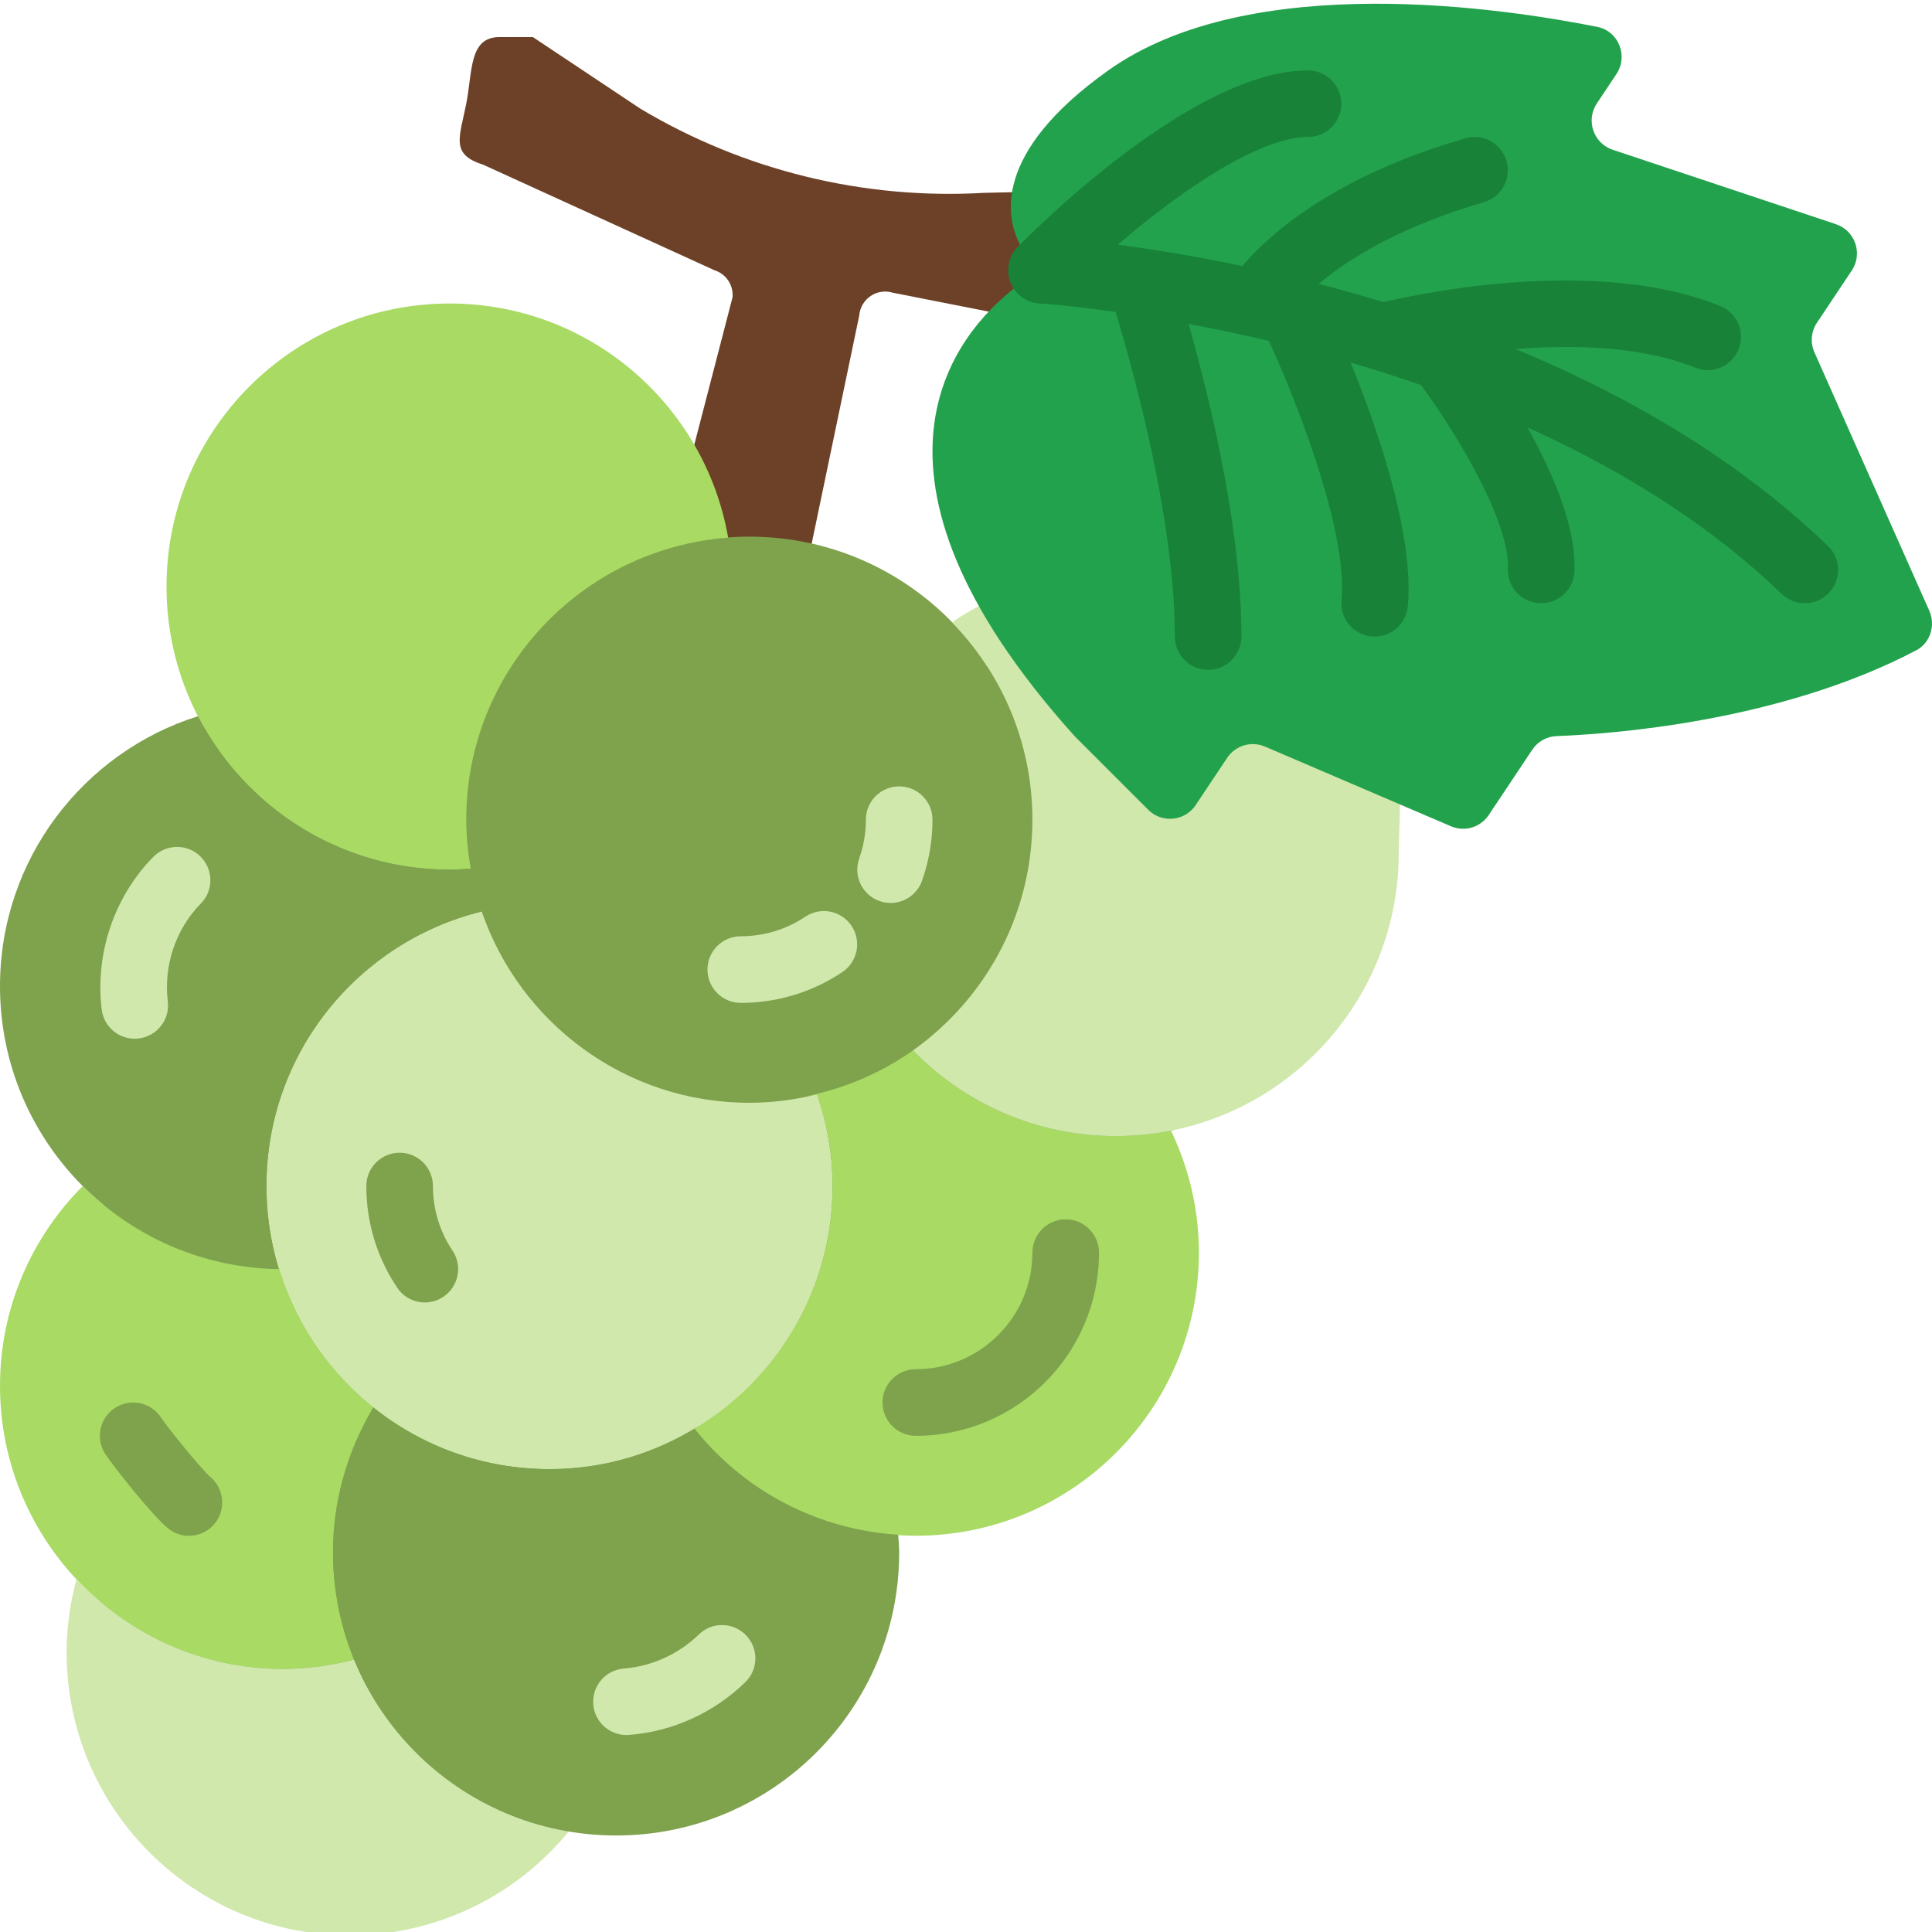 <svg height="511pt" viewBox="0 0 511.99 511" width="511pt" xmlns="http://www.w3.org/2000/svg"><path d="m128.047 43.152 61.27 27.961c3.078.961 5.082 3.934 4.816 7.156l-16.195 62.422c1.926 4.785 3.426 9.789 4.336 14.996 1.852-.145 3.715-.285 5.602-.285 8.375 0 16.406 1.43 23.926 3.965l15.906-76.27c.371-4.406 4.711-7.328 8.93-6.012l36.953 7.281c7.73-9.074 16.09-13.254 16.09-13.254s-10.449-7-7.238-20.973l-21.633.469c-31.922 1.863-63.676-5.914-91.121-22.309l-28.48-18.969s-7.078 0-8.824 0c-8.137 0-7.125 9.012-8.828 17.652-1.773 8.992-4.262 13.434 4.492 16.168zm0 0" fill="#6c4127"/><path d="m353.02 234.293c0-4.359-.453-8.602-1.203-12.742l-37.508-16.258h-18.656l-16.387-24.852c-10.531-11.824-24.07 2.242-29.516-7.609-2.273 1.281-4.551 2.551-6.652 4.07-12.656-13.133-30.309-21.312-49.875-21.312-1.754 0-3.477.133-5.207.266-5.707-33.09-34.188-58.266-68.547-58.266-38.469 0-69.656 31.531-69.656 70.426 0 11.633 2.832 22.574 7.773 32.238-28.27 8.977-48.762 35.656-48.762 67.18 0 19.441 7.812 37.023 20.414 49.75-.016-.02-.035-.027-.043-.043-12.578 12.734-20.371 30.297-20.371 49.711 0 18.598 7.184 35.461 18.836 48.055-1.547 5.824-2.445 11.914-2.445 18.234 0 38.895 31.188 70.426 69.66 70.426 21.762 0 41.188-10.105 53.957-25.91 3.777.645 7.645 1.059 11.605 1.059 38.469 0 69.66-31.531 69.66-70.426 0-1.492-.16-2.93-.258-4.395 1.449.086 2.879.254 4.352.254 38.473 0 69.66-31.531 69.66-70.426 0-10.891-2.516-21.156-6.875-30.359 31.949-6.41 56.043-34.887 56.043-69.07zm0 0" fill="#7fa24d"/><path d="m273.59 216.73c0 41.43-33.586 75.016-75.016 75.016-41.434 0-75.02-33.586-75.02-75.016 0-41.43 33.586-75.016 75.02-75.016 41.43 0 75.016 33.586 75.016 75.016zm0 0" fill="#7fa24d"/><path d="m123.555 216.73c0-39.535 30.609-71.855 69.414-74.734-6.152-35.238-36.82-62.059-73.824-62.059-41.426 0-75.016 33.59-75.016 75.016s33.59 75.016 75.016 75.016c1.887 0 3.75-.141 5.602-.281-.73-4.219-1.191-8.527-1.191-12.957zm0 0" fill="#a8da64"/><path d="m198.574 291.746c-32.91 0-60.801-21.223-70.914-50.699-32.742 8.066-57.055 37.535-57.055 72.766 0 41.426 33.586 75.016 75.016 75.016 41.426 0 75.016-33.59 75.016-75.016 0-8.527-1.492-16.68-4.105-24.316-5.762 1.422-11.754 2.25-17.957 2.25zm0 0" fill="#d0e8ac"/><path d="m310.312 299.117c-4.738.938-9.637 1.457-14.66 1.457-21.066 0-40.086-8.719-53.711-22.707-8.359 5.938-18.031 10.059-28.426 12.195.996-.203 2.027-.328 3.008-.566 2.621 7.637 4.113 15.789 4.113 24.316 0 27.367-14.703 51.238-36.59 64.336 13.742 17.246 34.887 28.332 58.652 28.332 41.426 0 75.016-33.59 75.016-75.02 0-11.594-2.707-22.539-7.402-32.344zm0 0" fill="#a8da64"/><path d="m70.605 313.812c0-35.23 24.312-64.711 57.055-72.766.043.133.113.246.16.379-1.324-3.785-2.375-7.707-3.082-11.746v.008c-1.852.141-3.715.281-5.602.281-29.047 0-54.18-16.539-66.652-40.676-30.41 9.566-52.484 37.984-52.484 71.566 0 41.055 32.988 74.355 73.895 74.965-2.125-6.965-3.289-14.352-3.289-22.012zm0 0" fill="#7fa24d"/><path d="m89.719 425.605c-.062-.301-.078-.609-.141-.91-.387-2.074-.73-4.168-.945-6.293-.246-2.473-.379-4.977-.379-7.512 0-13.387 3.645-25.867 9.805-36.73.309-.547.547-1.148.875-1.695-12.125-9.664-21.094-23.023-25.418-38.348.16.559.223 1.148.391 1.707-20.301-.301-38.633-8.66-51.965-22.012-13.547 13.555-21.941 32.266-21.941 52.953 0 41.426 33.59 75.016 75.016 75.016 6.523 0 12.816-.918 18.844-2.48-1.793-4.379-3.195-8.949-4.141-13.695zm0 0" fill="#a8da64"/><path d="m93.859 439.301c-6.027 1.562-12.32 2.48-18.844 2.48-21.621 0-41.047-9.195-54.734-23.828-1.66 6.203-2.629 12.691-2.629 19.414 0 41.426 33.59 75.016 75.016 75.016 23.441 0 44.355-10.758 58.105-27.594-25.867-4.352-47.234-21.871-56.914-45.488zm0 0" fill="#d0e8ac"/><path d="m112.594 344.664c-2.848 0-5.637-1.375-7.34-3.918-5.352-7.984-8.176-17.305-8.176-26.934 0-4.871 3.957-8.828 8.828-8.828s8.824 3.957 8.824 8.828c0 6.125 1.793 12.035 5.191 17.113 2.707 4.051 1.621 9.531-2.43 12.238-1.508 1.016-3.211 1.5-4.898 1.5zm0 0" fill="#7fa24d"/><path d="m196.305 265.273c-4.871 0-8.824-3.957-8.824-8.828 0-4.871 3.953-8.824 8.824-8.824 6.125 0 12.047-1.801 17.113-5.191 4.051-2.715 9.531-1.621 12.238 2.418 2.711 4.055 1.633 9.535-2.418 12.25-7.984 5.352-17.305 8.176-26.934 8.176zm0 0" fill="#d0e8ac"/><path d="m236.02 238.797c-.707 0-1.43-.082-2.145-.266-4.73-1.184-7.609-5.977-6.426-10.707.07-.289.168-.59.273-.883.777-2.195 1.289-4.492 1.555-6.805.121-1.121.184-2.258.184-3.414 0-4.871 3.953-8.824 8.828-8.824 4.871 0 8.824 3.953 8.824 8.824 0 1.809-.098 3.594-.293 5.348-.406 3.672-1.234 7.301-2.461 10.785v.008c-1.254 3.594-4.633 5.934-8.34 5.934zm0 0" fill="#d0e8ac"/><path d="m242.699 380.004c-4.871 0-8.824-3.957-8.824-8.828 0-4.871 3.953-8.824 8.824-8.824 17.035 0 30.891-13.855 30.891-30.891 0-4.871 3.953-8.824 8.824-8.824 4.871 0 8.824 3.953 8.824 8.824 0 26.77-21.77 48.543-48.539 48.543zm0 0" fill="#7fa24d"/><path d="m35.699 274.777c-4.402 0-8.207-3.293-8.754-7.766-1.785-14.82 3.336-29.938 13.703-40.441 3.426-3.477 9.012-3.504 12.48-.078 3.469 3.426 3.504 9.012.078 12.48-6.617 6.707-9.891 16.398-8.734 25.918.582 4.84-2.871 9.234-7.707 9.816-.359.051-.715.07-1.066.07zm0 0" fill="#d0e8ac"/><path d="m166.008 459.301c-4.555 0-8.422-3.504-8.793-8.121-.387-4.855 3.242-9.109 8.094-9.504 7.449-.594 14.52-3.805 19.887-9.031 3.492-3.395 9.078-3.316 12.477.18 3.398 3.492 3.328 9.082-.168 12.477-8.312 8.094-19.246 13.055-30.793 13.973-.238.016-.477.027-.703.027zm0 0"/><path d="m50.066 406.504c-1.922 0-3.855-.633-5.48-1.941-4.324-3.484-14.492-16.469-16.625-19.652-2.711-4.051-1.625-9.531 2.426-12.242 4.051-2.707 9.531-1.625 12.238 2.426 2.297 3.426 11 14.035 13.047 15.738 3.73 3.098 4.305 8.656 1.234 12.418-1.746 2.133-4.281 3.254-6.84 3.254zm0 0" fill="#7fa24d"/><path d="m328.988 194.668h-20.098l-17.652-26.477c-11.34-12.602-25.918 2.391-31.789-8.102-2.441 1.359-4.898 2.719-7.164 4.332 13.168 13.512 21.305 31.949 21.305 52.309 0 25.25-12.516 47.543-31.648 61.137 13.625 13.988 32.637 22.707 53.711 22.707 41.426 0 75.016-33.59 75.016-75.016 0-4.645.812-17.652 0-22.066zm0 0" fill="#d0e8ac"/><path d="m184.047 378.156c.371-.219.695-.5 1.066-.73-11.473 7.168-24.957 11.41-39.492 11.41-17.668 0-33.875-6.141-46.688-16.363-6.734 11.254-10.68 24.359-10.68 38.43 0 41.426 33.59 75.016 75.016 75.016 41.43 0 75.02-33.59 75.02-75.016 0-1.59-.18-3.125-.273-4.688-21.836-1.367-41.145-11.969-53.969-28.059zm0 0" fill="#7fa24d"/><path d="m269.008 75.734c-15.629 12.102-47.207 48.734 15.656 118.723.125.141.258.281.391.414l19.23 19.23c3.645 3.645 9.715 3.043 12.574-1.246l8.352-12.523c2.188-3.273 6.398-4.527 10.016-2.98l49.281 21.117c3.617 1.555 7.836.301 10.016-2.98l11.527-17.289c1.457-2.191 3.828-3.531 6.461-3.629 13.68-.504 58.875-3.59 95.277-22.715 3.754-1.969 5.199-6.621 3.488-10.496l-30.441-68.484c-1.137-2.559-.883-5.523.672-7.855l9.223-13.828c2.992-4.484.898-10.582-4.219-12.285l-59.121-19.707c-5.109-1.703-7.203-7.801-4.219-12.285l5.18-7.766c3.203-4.801.602-11.395-5.055-12.523-24.199-4.82-91.797-15.367-129.613 11.543-30.703 21.844-27.453 39.219-22.883 47.066 2.074 3.547 1.465 7.977-1.793 10.5zm0 0" fill="#23a24d"/><g fill="#198239"><path d="m478.277 159.367c-2.207 0-4.414-.82-6.117-2.473-71.301-68.652-195.41-76.895-196.656-76.977-4.863-.289-8.57-4.473-8.277-9.344.289-4.863 4.449-8.633 9.344-8.277 5.352.324 131.906 8.754 207.84 81.879 3.516 3.383 3.621 8.969.238 12.48-1.738 1.809-4.051 2.711-6.371 2.711zm0 0"/><path d="m452.543 97.598c-1.102 0-2.223-.211-3.309-.652-30.848-12.5-80.402.227-80.895.359-4.703 1.238-9.539-1.586-10.777-6.293-1.234-4.711 1.582-9.539 6.293-10.773 2.258-.594 55.699-14.359 92.016.359 4.52 1.836 6.699 6.98 4.863 11.492-1.406 3.426-4.707 5.5-8.191 5.508zm0 0"/><path d="m364.297 168.191c-.273 0-.547-.008-.828-.035-4.855-.449-8.422-4.746-7.969-9.602 1.859-20.016-14.539-59.121-21.008-72.5-2.117-4.387-.281-9.664 4.105-11.793 4.395-2.117 9.664-.281 11.789 4.105 1.043 2.145 25.383 52.871 22.691 81.828-.434 4.562-4.27 7.996-8.781 7.996zm0 0"/><path d="m332.809 88.699c-1.473 0-2.957-.367-4.324-1.145-4.191-2.395-5.73-7.652-3.398-11.879.566-1.035 14.48-25.426 63.215-39.523 4.688-1.348 9.578 1.344 10.938 6.031 1.348 4.684-1.344 9.574-6.027 10.926-40.969 11.844-52.609 30.992-52.727 31.188-1.641 2.816-4.621 4.402-7.676 4.402zm0 0"/><path d="m320.16 177.016c-4.871 0-8.824-3.953-8.824-8.824 0-38.523-17.148-90.68-17.324-91.203-1.535-4.625.969-9.617 5.594-11.152 4.617-1.52 9.621.961 11.156 5.594.742 2.242 18.227 55.363 18.227 96.762 0 4.871-3.957 8.824-8.828 8.824zm0 0"/><path d="m408.426 159.367c-.133 0-.258 0-.391-.012-4.871-.211-8.648-4.324-8.438-9.195.559-12.895-14.824-37.965-24.648-50.746-2.973-3.863-2.25-9.398 1.617-12.371 3.863-2.957 9.398-2.242 12.371 1.605 3 3.898 29.32 38.777 28.305 62.281-.215 4.73-4.121 8.438-8.816 8.438zm0 0"/><path d="m276.035 79.938c-2.227 0-4.457-.84-6.18-2.523-3.484-3.406-3.539-9.004-.133-12.48 4.688-4.781 46.68-46.773 76.914-46.773 4.871 0 8.824 3.953 8.824 8.824s-3.953 8.824-8.824 8.824c-17.254 0-48.594 25.445-64.293 41.48-1.738 1.766-4.023 2.648-6.309 2.648zm0 0"/></g><path d="m166.008 459.301c-4.555 0-8.422-3.504-8.793-8.121-.387-4.855 3.242-9.109 8.094-9.504 7.449-.594 14.52-3.805 19.887-9.031 3.492-3.395 9.078-3.316 12.477.18 3.398 3.492 3.328 9.082-.168 12.477-8.312 8.094-19.246 13.055-30.793 13.973-.238.016-.477.027-.703.027zm0 0" fill="#d0e8ac"/></svg>